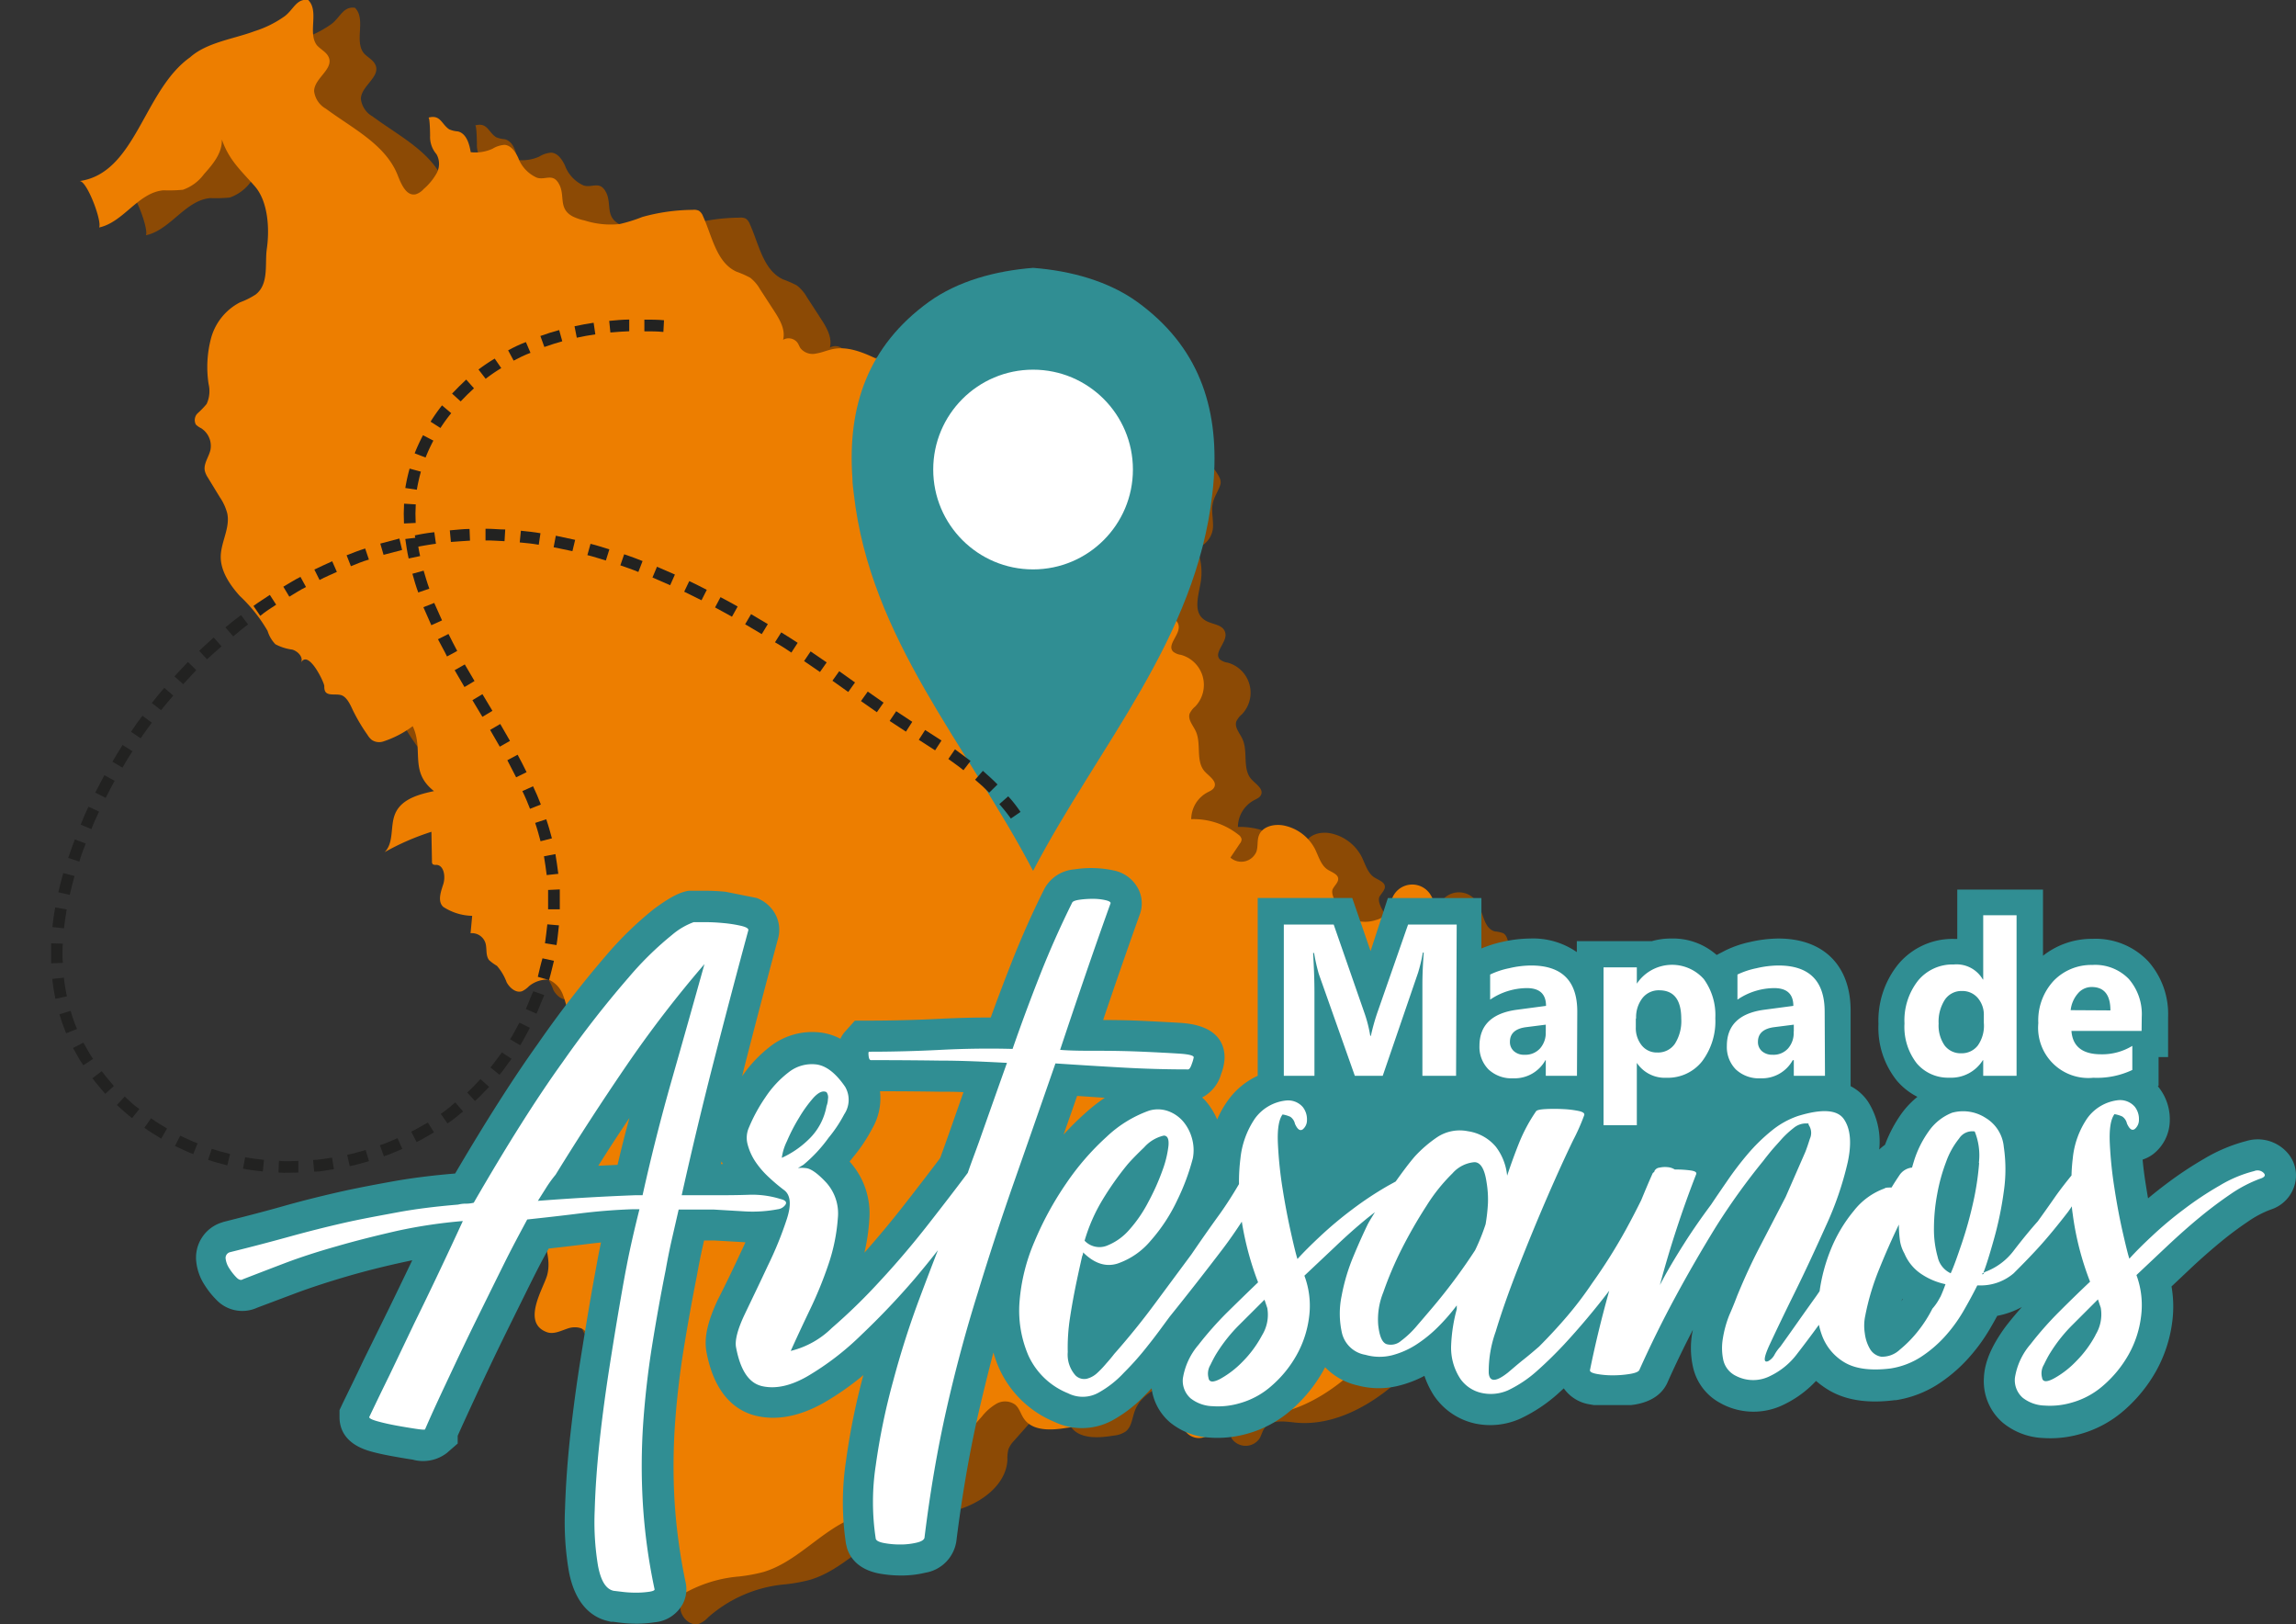 <svg xmlns="http://www.w3.org/2000/svg" viewBox="0 0 294.57 208.35"><rect x="0" y="0" width="294.57" height="208.35" fill="#333333" stroke="none"/><defs><style>.cls-1{fill:#8c4a05;}.cls-2{fill:#ed7e00;}.cls-3{fill:#308e93;}.cls-4{fill:#fff;}.cls-5{fill:none;}.cls-6,.cls-7{fill:#222221;}.cls-6{fill-rule:evenodd;}</style></defs><g id="Capa_2" data-name="Capa 2"><g id="Capa_1-2" data-name="Capa 1"><path class="cls-1" d="M30.39,8.35c-6,4.25-6.94,14.87-14.2,15.88.93-.14,2.92,5.12,2.53,5.95,3.15-.68,5.05-4.49,8.26-4.77a18.93,18.93,0,0,0,2.5-.07,5.69,5.69,0,0,0,2.69-2c1.15-1.28,2.37-2.74,2.29-4.45.93,2.68,2.48,4,4.23,6s1.9,5.59,1.54,8.05c-.27,1.89.31,4.49-1.43,5.84a9.93,9.93,0,0,1-2,1,7.3,7.3,0,0,0-3.69,4.52,14.21,14.21,0,0,0-.35,5.95,3.93,3.93,0,0,1-.25,2.57A11,11,0,0,1,31.37,54a1.22,1.22,0,0,0-.24,1.46,2.37,2.37,0,0,0,.66.46A2.7,2.7,0,0,1,33,58.71c-.21.93-.94,1.81-.71,2.74a2.91,2.91,0,0,0,.37.8l1.55,2.54a6.63,6.63,0,0,1,1,2.08c.38,1.83-.8,3.63-.83,5.49s1.14,3.65,2.43,5.08a19.66,19.66,0,0,1,3.57,4.49,4.24,4.24,0,0,0,1,1.71,6.4,6.4,0,0,0,2.18.69c.74.23,1.46,1,1.1,1.69.94-1.78,3,2.52,3,3a1.66,1.66,0,0,0,.09.63c.31.64,1.27.33,2,.5s1.19,1.12,1.54,1.89a22.84,22.84,0,0,0,1.91,3.23,2.47,2.47,0,0,0,.53.63,1.69,1.69,0,0,0,1.56.19,13,13,0,0,0,3.71-1.94c1.46,3.06-.49,5.81,2.73,8.33-1.93.41-4.13,1-4.95,2.83-.72,1.59-.13,3.74-1.38,5a31.87,31.87,0,0,1,6-2.61l.07,3.8a.45.45,0,0,0,.12.37c.11.09.27.06.41.07,1,0,1.24,1.49.92,2.48s-.76,2.21,0,2.91a7.08,7.08,0,0,0,3.71,1.15l-.21,2.23a1.82,1.82,0,0,1,1.9,1.22c.24.73,0,1.62.48,2.23a5.78,5.78,0,0,0,1,.73A6.71,6.71,0,0,1,71,127c.4.74,1.22,1.43,2,1.14a3.07,3.07,0,0,0,.86-.63,3.72,3.72,0,0,1,2.52-.85,3.45,3.45,0,0,1,1.87,2c.48,1.22.57,2.7,1.58,3.54-1.7.07-3.87.55-4.1,2.23-.17,1.27,1,2.29,1.56,3.41a4.69,4.69,0,0,1,0,4.27,4.74,4.74,0,0,1,1.62,1,1.6,1.6,0,0,1,.38,1.75,3.36,3.36,0,0,1-.81.83,3.87,3.87,0,0,0-.72,5.27,2.44,2.44,0,0,1,.53.79,1.38,1.38,0,0,1-.69,1.37c-.46.31-1,.49-1.42.83a3.5,3.5,0,0,0-1,3.07c.21,2.58,1.71,5.14,1,7.62-.54,1.77-3.28,6.07,0,7.25.88.31,1.82-.21,2.72-.5s2.17-.13,2.37.79c.09.38,0,.83.17,1.15.4.58,1.41.14,2,.57a1.38,1.38,0,0,1,.39.82,6.75,6.75,0,0,1-.92,4.84c-.45.71-1.07,1.52-.77,2.31.37.95,1.68,1,2.66,1.25a3.48,3.48,0,0,1,2.28,2.19,2.22,2.22,0,0,0,.57,1.12c.31.24.76.22,1.13.36,1,.39,1.27,1.83.91,2.89s-1.11,2-1.37,3.06c-.14.59-.14,1.21-.27,1.8-.21,1-.78,1.86-.69,2.83s.78,1.76,1,2.7a5.68,5.68,0,0,1-.48,3.25,6.17,6.17,0,0,0-.56,3.25c.23,1.09,1.35,2.07,2.4,1.71a3.38,3.38,0,0,0,1.14-.82,17.16,17.16,0,0,1,9.9-4.23,21.06,21.06,0,0,0,3.17-.58c4.19-1.25,7.15-5,11.14-6.78,2.7-1.2,5.74-1.43,8.52-2.44s5.51-3.2,5.66-6.16a4.83,4.83,0,0,1,.13-1.37,3.36,3.36,0,0,1,.73-1.1l1.86-2.1a6.6,6.6,0,0,1,1.89-1.65,2.22,2.22,0,0,1,2.38.14,8,8,0,0,1,1.12,1.8c1.13,1.64,3.56,1.49,5.53,1.16a3.2,3.2,0,0,0,1.55-.54c.75-.61.81-1.69,1.14-2.59.89-2.47,3.77-3.49,6.3-4.2a2.24,2.24,0,0,1,1.76,0c1.93,1.21,4.32,2,4.16,4.73a5.37,5.37,0,0,0,.24,3,2.17,2.17,0,0,0,3.54,0c.26-.43.36-.94.65-1.35.82-1.14,2.54-.87,3.94-.72,4.42.45,8.74-1.67,12.19-4.47a11.17,11.17,0,0,0,3-3.3c.47-.87.75-1.83,1.14-2.74,1.94-4.48,6.82-7.86,6.71-12.74a2.45,2.45,0,0,0,2.28-1.3,7.23,7.23,0,0,0,.75-2.65l1.71-11.55c.79-5.31,1.58-10.69,1.08-16.05a3.55,3.55,0,0,1,0-1.49c.28-.82,1.16-1.46,1.05-2.31-.15-1.1-1.73-1.34-2.3-2.29-.36-.62-.3-1.52-.92-1.88a4,4,0,0,0-1.06-.23c-1.49-.38-1.47-2.51-2.33-3.79a2.76,2.76,0,0,0-4.94.75,11.64,11.64,0,0,1-.35,1.32,2.64,2.64,0,0,1-1.68,1.26,4.34,4.34,0,0,1-3.51-.34c-.71-.43-2.48-2.76-2-3.66.25-.46.75-.86.68-1.37s-.81-.77-1.32-1.08c-.9-.57-1.18-1.73-1.66-2.68a5.8,5.8,0,0,0-4-3c-1.21-.23-2.71.1-3.17,1.24-.27.66-.11,1.42-.33,2.1a2.1,2.1,0,0,1-3.34.78l1.21-1.8a.88.88,0,0,0,.22-.56.9.9,0,0,0-.39-.57,9.27,9.27,0,0,0-6.07-2,3.93,3.93,0,0,1,2.07-3.43c.34-.18.73-.33.89-.68.37-.76-.66-1.39-1.22-2-1.22-1.35-.39-3.59-1.18-5.22-.34-.72-1-1.43-.77-2.19a2.69,2.69,0,0,1,.72-.93A4,4,0,0,0,157.5,85a2,2,0,0,1-1-.42c-.84-.9,1-2.21.7-3.41s-1.9-1-2.8-1.75c-1.3-1-.65-3-.37-4.65a7.75,7.75,0,0,0-.53-4.46,3,3,0,0,0,2.13-2.81c0-1.59-.4-2.41.31-3.92s1-1.69.12-3A4.13,4.13,0,0,0,153,58.72a28.75,28.75,0,0,1-3.84-.45c-2.13-.62-3.84-2.54-6.06-2.6a3.64,3.64,0,0,1-1.72-.2,2.22,2.22,0,0,1-.63-.59,1.68,1.68,0,0,1-.56-1.4c.07-.26.28-.48.38-.74.3-.72-.88-3.22-1.14-4-.68-1.93-2.52-3.92-4.25-1.67-.6.78-.92,1.75-1.57,2.49a6.73,6.73,0,0,1-2.41,1.56,6.88,6.88,0,0,1-3.71.84c-1.54-.2-2.77-1.31-4-2.2a32.77,32.77,0,0,0-4.65-2.55c-1.9-.92-4-1.85-6-1.43-.73.15-1.41.46-2.14.57a2,2,0,0,1-2-.68c-.15-.22-.23-.48-.38-.7a1.42,1.42,0,0,0-1.85-.38c.33-1.3-.43-2.6-1.16-3.72l-1.8-2.77a5,5,0,0,0-1.27-1.48,12.8,12.8,0,0,0-1.78-.78c-2.57-1.21-3.09-4.54-4.27-7.12a1.42,1.42,0,0,0-.53-.69,1.51,1.51,0,0,0-.79-.11,24.58,24.58,0,0,0-6.46.91,20,20,0,0,1-2.91.91A11,11,0,0,1,81,29.28a6.43,6.43,0,0,1-1.53-.52c-1.87-1-.94-2.63-1.73-4.12S76,24.13,74.9,23.8a4.48,4.48,0,0,1-2.41-2.55c-.36-.77-.91-1.6-1.75-1.67a3.35,3.35,0,0,0-1.56.51,5.34,5.34,0,0,1-2.79.43c-.18-1.09-.56-2.39-1.63-2.66a3.47,3.47,0,0,1-1.13-.27c-1-.67-1.11-1.93-2.67-1.5.2-.05.22,2.18.23,2.32A3.33,3.33,0,0,0,62,20.78a2.52,2.52,0,0,1,0,2.48,7.53,7.53,0,0,1-1.66,2,2.22,2.22,0,0,1-1,.66c-1.21.27-1.87-1.3-2.32-2.45-1.56-3.95-5.81-6-9.2-8.52a3,3,0,0,1-1.52-2.25c0-1.64,2.49-2.8,1.89-4.32-.27-.68-1-1-1.51-1.55C45.42,5.25,47,2.45,45.54,1c-1.49-.22-1.86,1.19-3,2.07A13.79,13.79,0,0,1,38.66,5C36,6,32.53,6.43,30.39,8.35Z"/><path class="cls-2" d="M24.39,7.35c-6,4.25-6.94,14.87-14.2,15.88.93-.14,2.92,5.12,2.53,5.95,3.15-.68,5-4.49,8.26-4.77a18.74,18.74,0,0,0,2.49-.07,5.66,5.66,0,0,0,2.7-2c1.15-1.28,2.37-2.74,2.29-4.45.93,2.68,2.48,4,4.23,6s1.9,5.59,1.54,8.05c-.27,1.89.31,4.49-1.43,5.84a9.93,9.93,0,0,1-2,1,7.34,7.34,0,0,0-3.7,4.52,14.38,14.38,0,0,0-.34,5.95,3.93,3.93,0,0,1-.25,2.57A11,11,0,0,1,25.37,53a1.22,1.22,0,0,0-.24,1.46,2.37,2.37,0,0,0,.66.46A2.7,2.7,0,0,1,27,57.71c-.21.93-.94,1.81-.71,2.74a2.91,2.91,0,0,0,.37.8l1.55,2.54a6.63,6.63,0,0,1,.95,2.08c.38,1.83-.8,3.63-.84,5.49s1.15,3.65,2.44,5.08a19.66,19.66,0,0,1,3.57,4.49,4.24,4.24,0,0,0,1,1.71,6.4,6.4,0,0,0,2.18.69c.74.23,1.46,1,1.1,1.69.94-1.78,3,2.52,3,3a1.49,1.49,0,0,0,.09.63c.31.64,1.27.33,2,.5s1.19,1.12,1.54,1.89a22.84,22.84,0,0,0,1.91,3.23,2.47,2.47,0,0,0,.53.63,1.69,1.69,0,0,0,1.56.19,13,13,0,0,0,3.71-1.94c1.46,3.06-.49,5.81,2.73,8.33-1.93.41-4.13,1-4.95,2.83-.72,1.59-.13,3.74-1.38,5a31.87,31.87,0,0,1,6-2.61l.07,3.8a.48.48,0,0,0,.11.37.75.75,0,0,0,.42.07c1,0,1.24,1.49.92,2.48s-.76,2.21,0,2.91a7.05,7.05,0,0,0,3.71,1.15l-.21,2.23a1.82,1.82,0,0,1,1.9,1.22c.24.73,0,1.62.48,2.23a5.78,5.78,0,0,0,1,.73A6.71,6.71,0,0,1,65,126c.4.74,1.22,1.43,2,1.14a3.07,3.07,0,0,0,.86-.63,3.72,3.72,0,0,1,2.52-.85,3.41,3.41,0,0,1,1.86,2c.49,1.22.58,2.7,1.59,3.54-1.7.07-3.87.55-4.1,2.23-.17,1.27,1,2.29,1.56,3.41a4.69,4.69,0,0,1,0,4.27,4.74,4.74,0,0,1,1.62,1,1.57,1.57,0,0,1,.37,1.75,3.15,3.15,0,0,1-.8.83,3.87,3.87,0,0,0-.72,5.27,2.44,2.44,0,0,1,.53.79,1.38,1.38,0,0,1-.69,1.37c-.46.31-1,.49-1.42.83a3.5,3.5,0,0,0-1,3.07c.21,2.58,1.71,5.14,1,7.62-.54,1.77-3.28,6.07,0,7.25.89.31,1.83-.21,2.73-.5s2.17-.13,2.37.79c.08.38,0,.83.17,1.15.4.58,1.41.14,2,.57a1.38,1.38,0,0,1,.39.82,6.75,6.75,0,0,1-.92,4.84c-.45.71-1.07,1.52-.77,2.31.37.95,1.68,1,2.66,1.25a3.48,3.48,0,0,1,2.28,2.19,2.22,2.22,0,0,0,.57,1.12c.31.24.76.22,1.13.36,1,.39,1.27,1.83.91,2.89a33.28,33.28,0,0,0-1.37,3.06c-.14.59-.14,1.21-.27,1.8-.21,1-.78,1.86-.69,2.83s.78,1.76,1,2.7a5.68,5.68,0,0,1-.48,3.25,6.17,6.17,0,0,0-.56,3.25c.23,1.09,1.35,2.07,2.4,1.71a3.38,3.38,0,0,0,1.14-.82,17.16,17.16,0,0,1,9.9-4.23,21.06,21.06,0,0,0,3.17-.58c4.19-1.25,7.15-5,11.14-6.78,2.7-1.2,5.74-1.43,8.52-2.44s5.51-3.2,5.66-6.16a4.83,4.83,0,0,1,.13-1.37,3.36,3.36,0,0,1,.73-1.1l1.86-2.1a6.6,6.6,0,0,1,1.89-1.65,2.22,2.22,0,0,1,2.38.14c.54.46.71,1.21,1.12,1.8,1.13,1.64,3.56,1.49,5.53,1.16a3.24,3.24,0,0,0,1.55-.54c.75-.61.81-1.69,1.14-2.59.89-2.47,3.77-3.49,6.3-4.2a2.24,2.24,0,0,1,1.76,0c1.92,1.21,4.32,2,4.16,4.73a5.37,5.37,0,0,0,.24,3,2.17,2.17,0,0,0,3.54,0c.26-.43.36-.94.65-1.35.82-1.14,2.54-.87,3.94-.72,4.42.45,8.74-1.67,12.19-4.47a11.17,11.17,0,0,0,3-3.3c.47-.87.75-1.83,1.14-2.74,1.94-4.48,6.82-7.86,6.71-12.74a2.45,2.45,0,0,0,2.28-1.3,7.23,7.23,0,0,0,.75-2.65l1.71-11.55c.79-5.31,1.58-10.69,1.08-16.05a3.55,3.55,0,0,1,0-1.49c.28-.82,1.16-1.46,1.05-2.31-.15-1.1-1.73-1.34-2.3-2.29-.36-.62-.3-1.52-.92-1.88a4.08,4.08,0,0,0-1.06-.23c-1.49-.38-1.47-2.51-2.33-3.79a2.76,2.76,0,0,0-4.94.75,11.64,11.64,0,0,1-.35,1.32,2.64,2.64,0,0,1-1.68,1.26,4.34,4.34,0,0,1-3.51-.34c-.71-.43-2.48-2.76-2-3.66.24-.46.75-.86.68-1.37s-.81-.77-1.32-1.08c-.9-.57-1.18-1.73-1.66-2.68a5.8,5.8,0,0,0-4-3c-1.21-.23-2.71.1-3.17,1.24-.27.66-.11,1.42-.33,2.1a2.1,2.1,0,0,1-3.34.78l1.21-1.8a.88.88,0,0,0,.22-.56.9.9,0,0,0-.39-.57,9.27,9.27,0,0,0-6.07-2,3.93,3.93,0,0,1,2.07-3.43c.34-.18.73-.33.89-.68.37-.76-.66-1.39-1.22-2-1.22-1.35-.39-3.59-1.18-5.22-.34-.72-1-1.43-.77-2.19a2.69,2.69,0,0,1,.72-.93A4,4,0,0,0,151.5,84a2,2,0,0,1-1-.42c-.84-.9,1-2.21.7-3.41s-1.9-1-2.8-1.75c-1.3-1-.65-3-.37-4.65a7.75,7.75,0,0,0-.53-4.46,3,3,0,0,0,2.13-2.81c0-1.6-.4-2.41.31-3.92s1-1.69.12-3A4.13,4.13,0,0,0,147,57.72a28.75,28.75,0,0,1-3.84-.45c-2.13-.62-3.84-2.54-6.06-2.6a3.64,3.64,0,0,1-1.72-.2,2.22,2.22,0,0,1-.63-.59,1.68,1.68,0,0,1-.56-1.4c.07-.26.28-.48.38-.74.29-.72-.88-3.22-1.15-4-.67-1.93-2.51-3.92-4.24-1.67-.6.78-.92,1.75-1.57,2.49a6.73,6.73,0,0,1-2.41,1.56,6.88,6.88,0,0,1-3.71.84c-1.54-.2-2.77-1.31-4-2.2a32.77,32.77,0,0,0-4.65-2.55c-1.9-.92-4-1.85-6-1.43-.73.15-1.41.46-2.14.57a2,2,0,0,1-2-.68c-.15-.22-.23-.48-.38-.7a1.42,1.42,0,0,0-1.85-.38c.33-1.3-.43-2.6-1.16-3.72l-1.8-2.77a5,5,0,0,0-1.27-1.48,12.8,12.8,0,0,0-1.78-.78c-2.57-1.21-3.09-4.54-4.27-7.12a1.42,1.42,0,0,0-.53-.69,1.51,1.51,0,0,0-.79-.11,24.58,24.58,0,0,0-6.46.91,20,20,0,0,1-2.91.91A11,11,0,0,1,75,28.28a6.43,6.43,0,0,1-1.53-.52c-1.87-1-.94-2.63-1.73-4.12S70,23.13,68.9,22.8a4.48,4.48,0,0,1-2.41-2.55c-.36-.77-.91-1.6-1.75-1.67a3.42,3.42,0,0,0-1.57.51,5.29,5.29,0,0,1-2.78.43c-.18-1.09-.56-2.39-1.63-2.66a3.47,3.47,0,0,1-1.13-.27c-1-.67-1.11-1.93-2.67-1.5.2-.05.22,2.18.22,2.32A3.38,3.38,0,0,0,56,19.78a2.52,2.52,0,0,1,0,2.48,7.53,7.53,0,0,1-1.66,2,2.22,2.22,0,0,1-1,.66c-1.21.27-1.87-1.3-2.32-2.45-1.56-3.95-5.81-6-9.2-8.52a3,3,0,0,1-1.52-2.25c0-1.64,2.49-2.8,1.89-4.32-.27-.68-1-1-1.51-1.55C39.42,4.25,41,1.45,39.54,0c-1.49-.22-1.86,1.19-3,2.07A13.79,13.79,0,0,1,32.66,4C30,5,26.53,5.43,24.39,7.35Z"/><path class="cls-3" d="M145.91,38.73c-3.7-2.67-8.53-4-13.37-4.37-4.85.38-9.68,1.7-13.38,4.37-7.78,5.64-10.45,13.34-9.8,22.61,0,.68.11,1.36.18,2,2.09,18.62,14.59,32.27,23,48.37,8.41-16.1,20.9-29.75,23-48.37.08-.66.14-1.34.19-2C156.36,52.07,153.7,44.37,145.91,38.73Z"/><circle class="cls-4" cx="132.54" cy="60.23" r="12.81"/><path class="cls-3" d="M293.25,147.64l0,0a5.07,5.07,0,0,0-5.07-1.27,20.73,20.73,0,0,0-5.36,2.25,48.11,48.11,0,0,0-5,3.33c-.77.58-1.51,1.17-2.23,1.77-.11-.62-.21-1.25-.31-1.89-.17-1.06-.3-2.09-.39-3.08a4.7,4.7,0,0,0,1.35-.7,5.53,5.53,0,0,0,2.13-4.11,6.62,6.62,0,0,0-1.28-4.29c-.07-.1-.16-.21-.25-.32l.1-.05v-3.68h1.22v-5.14a10.18,10.18,0,0,0-2.55-7.15,9.29,9.29,0,0,0-7.14-2.88,10.1,10.1,0,0,0-6.36,2.17v-8.49h-11v6.33h-.44a9.07,9.07,0,0,0-7.14,3.26,11.52,11.52,0,0,0-2.53,7.66,10.84,10.84,0,0,0,2.4,7.31A8.56,8.56,0,0,0,246,140.7a11.24,11.24,0,0,0-2,2.09,17.17,17.17,0,0,0-2.16,4.06,6,6,0,0,0-.74.61,9.58,9.58,0,0,0-1.43-6.13,6,6,0,0,0-2.24-2v-9.68c0-5.8-3.47-9.26-9.28-9.26a16.73,16.73,0,0,0-3.56.43,13.77,13.77,0,0,0-3.23,1.1l-1.12.58a8.45,8.45,0,0,0-5.81-2.11,9,9,0,0,0-2.52.34h-9.61v1.4a9.84,9.84,0,0,0-6-1.74,16.73,16.73,0,0,0-3.56.43,14.89,14.89,0,0,0-2.68.85V115.2h-12L175.84,122l-2.35-6.81H161.36V138a9.64,9.64,0,0,0-3.8,3.13,12.87,12.87,0,0,0-1.4,2.47,9.33,9.33,0,0,0-1.49-2.39c-.14-.15-.29-.29-.44-.43a4.85,4.85,0,0,0,2.43-3,6.35,6.35,0,0,0,.45-2.1c0-1.88-1-4.18-5.67-4.47-1.29-.08-2.85-.16-4.67-.25s-3.46-.11-5.24-.12c.47-1.4.95-2.8,1.43-4.21,1.09-3.17,2.18-6.28,3.24-9.25a4.08,4.08,0,0,0-.1-3.23,4.54,4.54,0,0,0-3.26-2.5,13.68,13.68,0,0,0-5-.13A4.78,4.78,0,0,0,134,114c-1.57,3.12-3,6.35-4.27,9.59-.9,2.28-1.78,4.61-2.62,6.93q-3.3,0-6.6.17c-3,.15-6,.23-9,.23l-1.83,0-1.19,1.33a3.7,3.7,0,0,0-.67,1,7.42,7.42,0,0,0-2.52-.8,8.78,8.78,0,0,0-6.4,1.72,16.81,16.81,0,0,0-3.69,3.89c.07-.28.14-.55.2-.83,1.43-5.59,2.91-11.25,4.41-16.83a4.23,4.23,0,0,0-.39-3.21,4.58,4.58,0,0,0-2.35-2l-4-.8c-.94-.09-1.83-.13-2.67-.13H88.68l-.32,0c-1.2.2-2.45.86-4.46,2.34a44.46,44.46,0,0,0-6.17,6A136,136,0,0,0,69,133.9c-3.1,4.33-6.67,9.93-10.61,16.64l-.07,0c-2.86.24-5.51.57-7.9,1s-4.83.89-7.15,1.42-4.71,1.13-7,1.78-4.74,1.28-7.59,2l-.5.17a4.72,4.72,0,0,0-3,4.94,6.78,6.78,0,0,0,1.08,3,10.8,10.8,0,0,0,1.44,1.82,4.59,4.59,0,0,0,5.31,1.07l5-1.88c1.94-.72,4.12-1.43,6.48-2.12s4.91-1.33,7.56-1.9l.84-.18q-1.52,3.18-3.06,6.34l-3.24,6.58c-1,2.13-1.93,4-2.65,5.49l-.38.81v.9c0,1.5.69,3.47,4,4.4.83.23,1.75.43,2.74.61s1.8.32,2.63.44a5,5,0,0,0,4.39-.84l1.4-1.22v-1c.9-2,1.88-4.12,2.91-6.33,1.13-2.41,2.28-4.82,3.44-7.17s2.26-4.58,3.33-6.73c.68-1.35,1.34-2.62,2-3.78,1.57-.17,3.14-.36,4.71-.55.67-.09,1.35-.16,2-.23-.17.77-.33,1.55-.47,2.34s-.44,2.35-.86,4.77-.84,5-1.32,8-.92,6.27-1.29,9.59-.59,6.56-.68,9.47a37.33,37.33,0,0,0,.49,8c.84,4.46,3.14,5.93,4.93,6.37l.48.12h.32l.67.09a18.74,18.74,0,0,0,2.37.15A16,16,0,0,0,84,208.1a4.56,4.56,0,0,0,3.6-2.36,4.09,4.09,0,0,0,.33-2.91,72.79,72.79,0,0,1-1.39-10.33,78.39,78.39,0,0,1,.06-9.83c.23-3.23.6-6.44,1.1-9.52s1.08-6.36,1.72-9.56c.23-1.31.48-2.56.74-3.71.06-.25.11-.5.17-.76h1.25l4,.23h.06c-.18.4-.36.8-.56,1.21-1,2.16-2,4.23-3,6.19-1.32,2.83-1.77,4.88-1.44,6.69,1.09,5.76,4.06,7.62,6.35,8.17,2.68.64,5.6.08,8.69-1.66a35.66,35.66,0,0,0,5.09-3.56,87.22,87.22,0,0,0-2.23,11,35.47,35.47,0,0,0,0,10.66l.15.6c.39,1.18,1.43,2.69,4.13,3.2a15.85,15.85,0,0,0,2.83.25,13.18,13.18,0,0,0,3.07-.36,4.81,4.81,0,0,0,4-4.22c.7-5.61,1.62-10.95,2.73-15.88.63-2.75,1.3-5.47,2-8.15a16.67,16.67,0,0,0,.72,2,13.37,13.37,0,0,0,7.13,6.91,8.19,8.19,0,0,0,7.63-.32,17.4,17.4,0,0,0,4.05-3.2c.26-.26.52-.53.77-.8a6.87,6.87,0,0,0,2.39,4.4,8.74,8.74,0,0,0,5.1,1.93,13.87,13.87,0,0,0,4.7-.48,14.38,14.38,0,0,0,5.8-3.13,19,19,0,0,0,4-4.92l.27-.5a8.32,8.32,0,0,0,4.18,2.34,10.49,10.49,0,0,0,5.39,0,14.45,14.45,0,0,0,3.17-1.23,11.47,11.47,0,0,0,1.26,2.59l.16.22a8.59,8.59,0,0,0,5.11,3.31A9.4,9.4,0,0,0,195,182l.13-.06a19.85,19.85,0,0,0,4.8-3.21l.7-.64a5,5,0,0,0,3.42,2.07l.44.08h4.76l.5-.07c2.63-.44,3.75-1.78,4.23-2.94,1-2.24,2.08-4.46,3.2-6.63,0,.15-.06.3-.08.44a11.21,11.21,0,0,0,.11,4.33,6.92,6.92,0,0,0,3.6,4.66l.2.11a8.77,8.77,0,0,0,7.92,0,13.77,13.77,0,0,0,4.06-3,11.91,11.91,0,0,0,1.6,1.16c2.21,1.32,5,1.75,8.48,1.31l.16,0a14,14,0,0,0,5.33-2,19.6,19.6,0,0,0,3.83-3.22,23,23,0,0,0,2.9-3.92c.33-.56.65-1.13.95-1.68a10.82,10.82,0,0,0,3.16-1.13c-.71.8-1.4,1.62-2.05,2.46l-.08.11c-1.79,2.46-2.66,4.53-2.74,6.51a7,7,0,0,0,2.46,5.79,8.71,8.71,0,0,0,5.1,1.93,13.87,13.87,0,0,0,4.7-.48,14.38,14.38,0,0,0,5.8-3.13,19,19,0,0,0,4-4.92,17.56,17.56,0,0,0,2.1-6.35,15.14,15.14,0,0,0-.09-4.56l2.28-2.15c1.31-1.24,2.63-2.4,3.92-3.47s2.48-1.94,3.68-2.75a13.28,13.28,0,0,1,2.84-1.49,4.65,4.65,0,0,0,3.13-3.37A4.39,4.39,0,0,0,293.25,147.64Zm-214,1.78-2.49.12c1.3-2.07,2.63-4.11,4-6.14C80.2,145.4,79.7,147.41,79.23,149.42Zm13.24-.1.09-.37c0,.12.11.24.17.37Zm29.36-4.2c-.4,1.14-.81,2.28-1.23,3.43-1.31,1.74-2.86,3.76-4.72,6.14-1.62,2.07-3.3,4.08-5,6a24.66,24.66,0,0,0,.62-4.15A9.9,9.9,0,0,0,109,149l.43-.54a20.63,20.63,0,0,0,2.47-3.69,7.71,7.71,0,0,0,1-4.79q3.81,0,7.57.06c1,0,2.09,0,3.14.06Zm14.59.46q.87-2.46,1.75-5l3.55.24a22.42,22.42,0,0,0-2.54,2A36.09,36.09,0,0,0,136.42,145.58Zm107.52,21.34.09-.29.06,0Z"/><path class="cls-4" d="M99.78,155.12a1.4,1.4,0,0,0,1-.6c.19-.32,0-.56-.66-.72a12.15,12.15,0,0,0-4-.54c-1.39.05-2.77.06-4.12.06H87.46q1.92-8.61,4.07-17T96,119.36c.08-.23-.22-.43-.89-.59a17.06,17.06,0,0,0-2.28-.36c-.83-.08-1.63-.12-2.39-.12H89a9.07,9.07,0,0,0-2.75,1.61,41.41,41.41,0,0,0-5.56,5.44,131.84,131.84,0,0,0-8.49,10.88q-5,6.94-11.42,18.06a4,4,0,0,1-1,.12,4,4,0,0,0-1,.12c-2.86.24-5.48.56-7.83,1s-4.66.85-6.93,1.37-4.57,1.1-6.88,1.74-4.86,1.31-7.65,2a.76.76,0,0,0-.54.84,2.88,2.88,0,0,0,.48,1.25,6.66,6.66,0,0,0,.9,1.14c.31.32.59.4.83.24q2.16-.84,5.2-2t6.76-2.21c2.47-.72,5.08-1.37,7.83-2a64.86,64.86,0,0,1,8.43-1.26c-.88,1.92-1.85,4-2.93,6.28s-2.17,4.54-3.29,6.82L50,176.34q-1.56,3.18-2.63,5.44c0,.16.35.34,1.07.54s1.52.38,2.39.54,1.72.3,2.51.42,1.2.14,1.2.06c1-2.32,2.13-4.71,3.29-7.18s2.31-4.88,3.47-7.23,2.27-4.6,3.34-6.76,2.1-4.06,3-5.74c2.23-.24,4.47-.49,6.7-.77s4.46-.46,6.7-.54h1c-.32,1.27-.62,2.51-.89,3.7s-.54,2.44-.78,3.71c-.16.8-.44,2.35-.84,4.66s-.84,5-1.31,8-.9,6.11-1.26,9.38-.58,6.32-.66,9.15a34.21,34.21,0,0,0,.42,7.12c.36,1.91,1,3,2,3.22l1,.12a13.91,13.91,0,0,0,1.85.12,11.5,11.5,0,0,0,1.74-.12c.52-.08.73-.2.66-.36a74.44,74.44,0,0,1-1.5-11.06,80.87,80.87,0,0,1,.06-10.34q.36-5,1.14-9.86t1.73-9.63c.24-1.35.5-2.65.78-3.89l.89-3.88h4.55l4.06.24A17.4,17.4,0,0,0,99.78,155.12ZM86.21,138.44q-2.1,7.35-3.77,14.88h-1q-6.21.24-12.43.72l1.13-1.79a15.66,15.66,0,0,1,1.14-1.56q4.31-7,9-13.87t10.1-13.15Q88.31,131.08,86.21,138.44Z"/><path class="cls-4" d="M144,136.94q4.24.24,8.43.24.24,0,.48-.72a4.77,4.77,0,0,0,.24-.83c0-.24-.64-.4-1.91-.48s-2.81-.16-4.61-.24-3.67-.12-5.62-.12-3.61,0-5-.12q1.55-4.66,3.17-9.39t3.29-9.38c.07-.16-.12-.3-.6-.42a7,7,0,0,0-1.68-.18,11.46,11.46,0,0,0-1.73.12q-.78.12-.9.36-2.26,4.55-4.12,9.26t-3.53,9.51q-4.55-.12-9.21.12c-3.11.16-6.17.24-9.2.24q-.12,0-.06.54t.3.54q4.42,0,8.78.06c2.92,0,5.8.14,8.67.29q-1.78,5-3.58,10.11c-.48,1.34-1,2.68-1.45,4q-2.14,2.86-5.13,6.68t-6.16,7.23a73.86,73.86,0,0,1-6.16,6,11.34,11.34,0,0,1-5.26,2.93c.64-1.43,1.44-3.15,2.39-5.14a51,51,0,0,0,2.46-6,23.48,23.48,0,0,0,1.19-5.86,5.91,5.91,0,0,0-1.49-4.6c-1.12-1.2-2-1.81-2.63-1.85a3.9,3.9,0,0,0-1,0l.71-.43a18.48,18.48,0,0,0,3.23-3.47,17.21,17.21,0,0,0,2-3,3.32,3.32,0,0,0,.12-3.53c-1.2-1.75-2.43-2.71-3.71-2.87a4.8,4.8,0,0,0-3.53,1,13.22,13.22,0,0,0-3,3.23,21.08,21.08,0,0,0-2.09,3.83,3.24,3.24,0,0,0-.18,2.21,7.33,7.33,0,0,0,1,2.21,11.3,11.3,0,0,0,1.73,2,23.37,23.37,0,0,0,2,1.68c.79.64.89,1.87.29,3.7a46.5,46.5,0,0,1-2.45,6c-1,2.15-2,4.21-2.93,6.16s-1.29,3.37-1.13,4.25c.56,3,1.67,4.62,3.35,5s3.6,0,5.8-1.26a35.75,35.75,0,0,0,6.93-5.32,97.52,97.52,0,0,0,6.82-7.17c1.08-1.28,2.08-2.5,3-3.69-.74,1.9-1.5,3.9-2.29,6q-2,5.32-3.46,10.82a84.42,84.42,0,0,0-2.22,10.76,31.09,31.09,0,0,0,0,9.45q.12.36,1.08.54a11.38,11.38,0,0,0,2.09.18,9,9,0,0,0,2.09-.24q1-.24,1-.72,1.08-8.73,2.81-16.38t4-14.89q2.2-7.23,4.72-14.41t5.26-15.07Q139.72,136.7,144,136.94Zm-43.7,11.6a6.85,6.85,0,0,1,.66-2.15,23,23,0,0,1,1.55-3,17,17,0,0,1,1.85-2.57q1-1.08,1.68-.72a1.13,1.13,0,0,1,.18.9,2.71,2.71,0,0,1-.18.89,7.8,7.8,0,0,1-2.27,4.25A12,12,0,0,1,100.26,148.54Z"/><path class="cls-4" d="M290.41,150.45a1.1,1.1,0,0,0-1.2-.23,16.29,16.29,0,0,0-4.42,1.85,42.61,42.61,0,0,0-4.6,3.05,47.27,47.27,0,0,0-4.07,3.41c-1.24,1.15-2.21,2.13-2.93,2.93-.16-.48-.44-1.6-.84-3.35s-.76-3.65-1.07-5.68a52.19,52.19,0,0,1-.6-5.8c-.08-1.83.12-3.07.6-3.71a3.81,3.81,0,0,1,1,.3,1.47,1.47,0,0,1,.6.9c.32.71.64.95,1,.71a1.51,1.51,0,0,0,.54-1.19,2.55,2.55,0,0,0-.54-1.68,2.5,2.5,0,0,0-2.15-.83,5.65,5.65,0,0,0-3.95,2.33,11,11,0,0,0-1.85,5.14,21.26,21.26,0,0,0-.16,2.18c-.7.86-1.37,1.72-2,2.6-.75,1.08-1.53,2.18-2.33,3.29-1,1.12-2,2.35-3.05,3.71a8.11,8.11,0,0,1-3.64,2.75,1.92,1.92,0,0,0-.3.17c.39-1,.84-2.47,1.37-4.36a44.45,44.45,0,0,0,1.26-6.09,19.68,19.68,0,0,0,0-5.74,4.84,4.84,0,0,0-2.33-3.71,5.31,5.31,0,0,0-4.31-.66,6.6,6.6,0,0,0-3,2.39,13.31,13.31,0,0,0-1.91,3.89c-.08.26-.15.5-.22.75a2.21,2.21,0,0,0-1.63,1c-.37.55-.7,1.06-1,1.56-.47,0-.77,0-.9.12a8.78,8.78,0,0,0-3.94,2.87,18.74,18.74,0,0,0-2.93,4.9,22.35,22.35,0,0,0-1.46,5.41l-.39.57c-.8,1.12-1.58,2.21-2.34,3.29s-1.53,2.17-2.33,3.28a5,5,0,0,0-.72,1,2,2,0,0,1-.83.84c-.64.24-.56-.5.24-2.21s1.85-3.91,3.17-6.58,2.64-5.52,4-8.55a41.56,41.56,0,0,0,2.81-8.19q.78-3.65-.48-5.5c-.83-1.24-2.81-1.38-5.92-.42a10.9,10.9,0,0,0-3.4,1.91,23,23,0,0,0-3,2.93,40.8,40.8,0,0,0-2.57,3.35c-.8,1.16-1.52,2.21-2.16,3.17-1.19,1.6-2.35,3.25-3.46,5s-2.16,3.49-3.11,5.32a135.61,135.61,0,0,1,4.66-14.23c.08-.24-.16-.39-.72-.47a13.55,13.55,0,0,0-1.91-.12h-.12a2,2,0,0,0-.9-.3,3.22,3.22,0,0,0-1.07.06.8.8,0,0,0-.66.48.59.59,0,0,0,0,.08.49.49,0,0,0-.2.15c-.52,1.15-1,2.31-1.48,3.47-.62,1.25-1.26,2.49-1.93,3.71a69.41,69.41,0,0,1-4.36,6.93,46.09,46.09,0,0,1-3.17,4.19c-1.16,1.36-2.37,2.67-3.65,3.95-.64.55-1.29,1.11-2,1.67s-1.34,1.12-2,1.67c-1.52,1.2-2.34,1.22-2.45.06a15.11,15.11,0,0,1,.89-5.32c.72-2.39,1.69-5.16,2.93-8.31s2.47-6.14,3.71-9,2.33-5.24,3.29-7.23a26.36,26.36,0,0,0,1.43-3.23q.12-.36-.72-.54a12.72,12.72,0,0,0-2-.24,21.47,21.47,0,0,0-2.27,0q-1.08.06-1.2.3a21,21,0,0,0-2.15,4c-.56,1.39-1.07,2.81-1.55,4.24a7.22,7.22,0,0,0-1.44-3.7,5.74,5.74,0,0,0-3.59-2,5.25,5.25,0,0,0-3.88.72,16.34,16.34,0,0,0-2.93,2.51c-.86,1-1.67,2.12-2.46,3.22l-1,.55a43.62,43.62,0,0,0-4.6,3.05,48.84,48.84,0,0,0-4.07,3.41c-1.23,1.15-2.21,2.13-2.93,2.93-.16-.48-.44-1.6-.83-3.35s-.76-3.65-1.08-5.68a52.19,52.19,0,0,1-.6-5.8c-.08-1.83.12-3.07.6-3.71a3.9,3.9,0,0,1,1,.3,1.47,1.47,0,0,1,.59.9c.32.71.64.95,1,.71a1.51,1.51,0,0,0,.54-1.19,2.55,2.55,0,0,0-.54-1.68,2.5,2.5,0,0,0-2.15-.83,5.65,5.65,0,0,0-4,2.33,11.15,11.15,0,0,0-1.85,5.14,23.94,23.94,0,0,0-.18,3.25c-.77,1.31-1.58,2.59-2.45,3.81-1.24,1.71-2.45,3.44-3.65,5.2l-4.78,6.45q-2.4,3.24-5.14,6.34-.36.48-1,1.2a13.14,13.14,0,0,1-1.19,1.25,3.07,3.07,0,0,1-1.32.72,1.59,1.59,0,0,1-1.44-.42,4,4,0,0,1-1-3,24.8,24.8,0,0,1,.3-4.48c.24-1.56.52-3.07.83-4.55s.56-2.57.72-3.28a1.07,1.07,0,0,0,.12-.48c1.44,1.43,2.91,1.91,4.43,1.43a9.6,9.6,0,0,0,4.24-2.93,21.88,21.88,0,0,0,3.41-5.2,28.45,28.45,0,0,0,2-5.38,5.57,5.57,0,0,0-.12-2.57,5.67,5.67,0,0,0-1.13-2.15,4.6,4.6,0,0,0-1.92-1.32,3.92,3.92,0,0,0-2.45-.06,15.49,15.49,0,0,0-5.44,3.35,33.25,33.25,0,0,0-5.2,6,41.34,41.34,0,0,0-4.07,7.47,24.24,24.24,0,0,0-1.91,7.72,14.58,14.58,0,0,0,1.14,6.87,9.44,9.44,0,0,0,5.08,4.84,4.16,4.16,0,0,0,4-.12,13.06,13.06,0,0,0,3.17-2.51,36.93,36.93,0,0,0,3.11-3.52c1-1.24,1.87-2.46,2.75-3.65q3.47-4.31,6.88-8.79c.84-1.11,1.63-2.26,2.39-3.42a38.71,38.71,0,0,0,2.09,7.78q-2,1.92-4,3.89a44.2,44.2,0,0,0-3.65,4.13,8.7,8.7,0,0,0-2,4.3,3,3,0,0,0,1,2.57,4.79,4.79,0,0,0,2.81,1,9.82,9.82,0,0,0,3.41-.36,10.35,10.35,0,0,0,4.18-2.27,14.67,14.67,0,0,0,3.17-3.89,13.37,13.37,0,0,0,1.62-4.9,11,11,0,0,0-.6-5.32l4-3.77q2.09-2,4.12-3.65l.93-.73c-.31.52-.63,1-.93,1.57-.48,1-1.08,2.29-1.79,4a25,25,0,0,0-1.56,5.2,11.24,11.24,0,0,0,.06,4.78,3.71,3.71,0,0,0,3,2.75,6.59,6.59,0,0,0,3.41.06,10.71,10.71,0,0,0,3.11-1.37,17.12,17.12,0,0,0,2.81-2.28,25.72,25.72,0,0,0,2.39-2.75v.48a20.8,20.8,0,0,0-.72,4.55,7.25,7.25,0,0,0,1.2,4.42,4.52,4.52,0,0,0,2.75,1.79,5.49,5.49,0,0,0,3.35-.35,15.67,15.67,0,0,0,3.82-2.58c1.2-1.07,2.31-2.17,3.35-3.28q3-3.24,5.74-6.82l.07-.09c-.94,3.35-1.77,6.73-2.46,10.13q-.12.36.84.54a11.23,11.23,0,0,0,2.09.18,13.36,13.36,0,0,0,2.21-.18q1.08-.18,1.2-.54,2.14-4.77,4.6-9.32t5.2-9a85.12,85.12,0,0,1,6.1-8.49q.36-.48,1-1.26c.43-.51.89-1,1.37-1.55a12,12,0,0,1,1.5-1.38,2.49,2.49,0,0,1,1.49-.59h.48q-.12,0,0,.24a1.8,1.8,0,0,1,.12,1.73c-.24.76-.44,1.34-.6,1.73l-2.51,5.74c-1.12,2.16-2.21,4.27-3.29,6.34s-2.05,4.19-2.93,6.34c-.24.64-.56,1.45-1,2.45a13.92,13.92,0,0,0-.83,3,7.33,7.33,0,0,0,.06,2.81,3,3,0,0,0,1.61,2,4.81,4.81,0,0,0,4.43,0,9.4,9.4,0,0,0,3.46-2.87q1.41-1.82,2.76-3.68a10.19,10.19,0,0,0,.35,1.23,6.72,6.72,0,0,0,2.93,3.59q2.1,1.25,5.92.78a10,10,0,0,0,3.83-1.44,15.82,15.82,0,0,0,3.05-2.57,19.27,19.27,0,0,0,2.39-3.23c.67-1.15,1.29-2.29,1.85-3.41h.48a6.5,6.5,0,0,0,4.18-1.55c.88-.88,2-2,3.23-3.35s2.51-2.93,3.71-4.48c.19-.25.36-.51.54-.77,0,.38.07.74.12,1.12a37.21,37.21,0,0,0,2.21,8.55c-1.36,1.28-2.69,2.58-4,3.89a44.08,44.08,0,0,0-3.64,4.13,8.61,8.61,0,0,0-2,4.3,3,3,0,0,0,1,2.57,4.77,4.77,0,0,0,2.81,1,9.82,9.82,0,0,0,3.41-.36,10.35,10.35,0,0,0,4.18-2.27,14.87,14.87,0,0,0,3.17-3.89,13.18,13.18,0,0,0,1.61-4.9,11.14,11.14,0,0,0-.59-5.32l4-3.77c1.4-1.31,2.77-2.53,4.13-3.65s2.69-2.11,4-3a17.45,17.45,0,0,1,3.65-1.91Q290.89,150.93,290.41,150.45Zm-148.93,3.41a38.69,38.69,0,0,1,3.17-4.48c.48-.56,1.2-1.3,2.15-2.21a4.79,4.79,0,0,1,2.51-1.5q.72,0,.6,1.32a13.51,13.51,0,0,1-.78,3.17,29.12,29.12,0,0,1-1.79,4,17.2,17.2,0,0,1-2.51,3.65,7.32,7.32,0,0,1-2.87,2,2.61,2.61,0,0,1-2.81-.66A22.08,22.08,0,0,1,141.48,153.86Zm20.45,17.4a14.46,14.46,0,0,1-2.51,3.41,12.24,12.24,0,0,1-2.87,2.21q-1.38.72-1.5-.12a2.16,2.16,0,0,1,.24-1.67q.48-1,.84-1.56a20.17,20.17,0,0,1,2.81-3.53l3.29-3.28.36,1.07A5,5,0,0,1,161.93,171.26Zm27.32-10.88a73.4,73.4,0,0,1-5.62,7.53c-.48.56-1.07,1.26-1.79,2.09a12.15,12.15,0,0,1-2.09,2,2,2,0,0,1-1.86.42c-.56-.2-.91-1-1.07-2.46a9.24,9.24,0,0,1,.65-4.18,45.76,45.76,0,0,1,2.33-5.5A60.86,60.86,0,0,1,183,154.7a22.56,22.56,0,0,1,3.35-4.19,4.22,4.22,0,0,1,2.81-1.43c.8,0,1.32.9,1.56,2.57a13.33,13.33,0,0,1,.18,2.69,23.54,23.54,0,0,1-.3,2.69A26.22,26.22,0,0,1,189.25,160.38Zm59.67,6a6.73,6.73,0,0,1-1,1.49,16.79,16.79,0,0,1-1.79,2.81,15.42,15.42,0,0,1-2.39,2.45,3.28,3.28,0,0,1-2.4.9,2.05,2.05,0,0,1-1.43-1,5.13,5.13,0,0,1-.66-2,6.14,6.14,0,0,1,.06-2.27,31.78,31.78,0,0,1,1.8-6q1.18-2.93,2.51-5.68a15.19,15.19,0,0,0,.12,1.91,4.78,4.78,0,0,0,.59,1.8,5.89,5.89,0,0,0,2.16,2.63,8.82,8.82,0,0,0,3.11,1.31Q249.28,165.64,248.92,166.42Zm5-17.22a35.65,35.65,0,0,1-.78,5.14,50.65,50.65,0,0,1-1.43,5.14c-.56,1.64-1,2.93-1.44,3.89a3,3,0,0,1-1.67-2.09,13.09,13.09,0,0,1-.48-3.71,24.16,24.16,0,0,1,.42-4.37,23,23,0,0,1,1.14-4.12,10.24,10.24,0,0,1,1.67-3,2,2,0,0,1,2-.9A8.16,8.16,0,0,1,253.88,149.2Zm.42,14.29a1.21,1.21,0,0,1,0-.14.1.1,0,0,0,.07,0Q254.66,163.37,254.3,163.49Zm14.53,7.77a14.22,14.22,0,0,1-2.52,3.41,11.84,11.84,0,0,1-2.87,2.21c-.91.48-1.41.44-1.49-.12a2.16,2.16,0,0,1,.24-1.67q.48-1,.84-1.56a19.72,19.72,0,0,1,2.81-3.53l3.28-3.28.36,1.07A5,5,0,0,1,268.83,171.26Z"/><path class="cls-4" d="M186.81,138h-4.32V126.34c0-1.25.06-2.64.17-4.15h-.11a21.66,21.66,0,0,1-.61,2.57L177.4,138h-3.58l-4.62-13.06a24.21,24.21,0,0,1-.61-2.7h-.12c.11,1.91.17,3.59.17,5V138h-3.93v-19.4h6.4l4,11.5a17.26,17.26,0,0,1,.69,2.77h.08a27.14,27.14,0,0,1,.77-2.8l4-11.47h6.24Z"/><path class="cls-4" d="M202.32,138h-4v-2h-.05a4.52,4.52,0,0,1-4.13,2.32,4.32,4.32,0,0,1-3.17-1.14,4.1,4.1,0,0,1-1.16-3q0-4,4.78-4.65l3.76-.5q0-2.28-2.46-2.28a8.45,8.45,0,0,0-4.71,1.48v-3.22a10.18,10.18,0,0,1,2.44-.81,12.46,12.46,0,0,1,2.82-.35q5.92,0,5.92,5.91Zm-4-5.63v-.93l-2.52.32c-1.39.18-2.08.81-2.08,1.88a1.55,1.55,0,0,0,.51,1.2,1.93,1.93,0,0,0,1.37.46,2.52,2.52,0,0,0,2-.83A3,3,0,0,0,198.31,132.32Z"/><path class="cls-4" d="M210,136.34H210v8h-4.27V124.09H210v2.09H210a5.44,5.44,0,0,1,8.6-.58,7.86,7.86,0,0,1,1.47,5,8.53,8.53,0,0,1-1.71,5.56,5.6,5.6,0,0,1-4.55,2.09A4.31,4.31,0,0,1,210,136.34Zm-.13-5.69v1.11a3.54,3.54,0,0,0,.76,2.34,2.46,2.46,0,0,0,2,.91,2.61,2.61,0,0,0,2.26-1.13,5.42,5.42,0,0,0,.81-3.2q0-3.65-2.84-3.65a2.65,2.65,0,0,0-2.14,1A4,4,0,0,0,209.91,130.65Z"/><path class="cls-4" d="M234.14,138h-4v-2H230a4.5,4.5,0,0,1-4.12,2.32,4.33,4.33,0,0,1-3.18-1.14,4.09,4.09,0,0,1-1.15-3q0-4,4.77-4.65l3.76-.5q0-2.28-2.46-2.28a8.45,8.45,0,0,0-4.71,1.48v-3.22a10.33,10.33,0,0,1,2.44-.81,12.6,12.6,0,0,1,2.82-.35q5.92,0,5.93,5.91Zm-4-5.63v-.93l-2.51.32c-1.39.18-2.09.81-2.09,1.88a1.55,1.55,0,0,0,.51,1.2,2,2,0,0,0,1.37.46,2.49,2.49,0,0,0,2-.83A3,3,0,0,0,230.12,132.32Z"/><path class="cls-4" d="M258.72,138h-4.28V136h-.05a4.79,4.79,0,0,1-4.29,2.24,5.26,5.26,0,0,1-4.18-1.83,7.61,7.61,0,0,1-1.58-5.12,8.26,8.26,0,0,1,1.74-5.5,5.71,5.71,0,0,1,4.58-2.07,3.89,3.89,0,0,1,3.73,1.92h.05v-8.24h4.28Zm-4.2-6.74v-1a3.31,3.31,0,0,0-.78-2.25,2.59,2.59,0,0,0-2-.89,2.56,2.56,0,0,0-2.22,1.12,5.17,5.17,0,0,0-.8,3.06,4.5,4.5,0,0,0,.77,2.81,2.57,2.57,0,0,0,2.14,1,2.6,2.6,0,0,0,2.12-1A4.4,4.4,0,0,0,254.52,131.21Z"/><path class="cls-4" d="M274.76,132.24h-9q.22,3,3.81,3a7.41,7.41,0,0,0,4-1.08v3.09a10.61,10.61,0,0,1-5,1,6.44,6.44,0,0,1-7.06-7,7.45,7.45,0,0,1,2-5.47,6.7,6.7,0,0,1,4.93-2,6,6,0,0,1,4.68,1.8,6.88,6.88,0,0,1,1.66,4.88Zm-4-2.63c0-2-.81-3-2.41-3a2.29,2.29,0,0,0-1.78.85,3.9,3.9,0,0,0-.91,2.12Z"/><path class="cls-5" d="M137,101.57A33.4,33.4,0,0,0,131.5,95a49.47,49.47,0,0,0-6.22-4.81l-8.36,12.45c3.4,2.26,5.8,4.37,7.43,7Z"/><path class="cls-6" d="M123.61,98.8l.91-1.19c-.67-.52-1.36-1-2-1.49l-.85,1.24C122.3,97.82,123,98.3,123.61,98.8Z"/><path class="cls-6" d="M126.91,101.68l1.07-1.05c-.6-.62-1.24-1.19-1.88-1.75l-1,1.14C125.74,100.55,126.34,101.1,126.91,101.68Z"/><path class="cls-6" d="M129.69,105l1.24-.85c-.49-.71-1-1.39-1.58-2l-1.14,1A23,23,0,0,1,129.69,105Z"/><path class="cls-5" d="M125.28,90.14c-2-1.36-4-2.56-5.69-3.68s-3.48-2.37-5.28-3.65L105.62,95c1.84,1.31,3.74,2.64,5.74,4s3.87,2.45,5.56,3.59Z"/><polygon class="cls-6" points="112.5 91.36 113.36 90.13 111.33 88.71 110.46 89.93 112.5 91.36"/><polygon class="cls-6" points="116.23 93.85 117.04 92.59 114.98 91.23 114.14 92.48 116.23 93.85"/><polygon class="cls-6" points="119.97 96.25 120.79 94.99 118.69 93.64 117.88 94.9 119.97 96.25"/><path class="cls-5" d="M114.31,82.81c-1.8-1.27-3.65-2.6-5.57-3.93s-4-2.66-5.94-3.85L95,87.81c1.85,1.13,3.52,2.21,5.29,3.43s3.54,2.49,5.38,3.8Z"/><path class="cls-6" d="M101.53,83.71l.81-1.25c-.7-.46-1.4-.91-2.11-1.34l-.8,1.27Q100.5,83,101.53,83.71Z"/><polygon class="cls-6" points="105.2 86.2 106.06 84.97 104 83.56 103.16 84.8 105.2 86.2"/><rect class="cls-7" x="107.5" y="86.19" width="1.5" height="2.49" transform="translate(-25.77 124.88) rotate(-54.54)"/><path class="cls-5" d="M102.8,75a124.9,124.9,0,0,0-12.52-6.81L84,81.81a109.73,109.73,0,0,1,11,6Z"/><path class="cls-6" d="M90,77l.68-1.34c-.75-.38-1.49-.77-2.25-1.12l-.65,1.36C88.53,76.26,89.26,76.64,90,77Z"/><path class="cls-6" d="M93.91,79.11l.73-1.31c-.72-.42-1.46-.8-2.2-1.2l-.7,1.32C92.46,78.32,93.19,78.7,93.91,79.11Z"/><polygon class="cls-6" points="97.73 81.34 98.51 80.06 96.36 78.78 95.6 80.08 97.73 81.34"/><path class="cls-5" d="M90.28,68.22a78,78,0,0,0-13.89-5L72.7,77.71A64.07,64.07,0,0,1,84,81.81Z"/><path class="cls-6" d="M77.73,71.9l.45-1.43c-.81-.24-1.6-.52-2.42-.71l-.4,1.45C76.16,71.4,76.94,71.67,77.73,71.9Z"/><path class="cls-6" d="M81.9,73.37l.54-1.4c-.77-.32-1.57-.59-2.36-.87l-.49,1.42C80.36,72.79,81.14,73.05,81.9,73.37Z"/><polygon class="cls-6" points="85.98 75.07 86.59 73.7 84.29 72.7 83.71 74.08 85.98 75.07"/><path class="cls-5" d="M76.39,63.17a57.33,57.33,0,0,0-15.21-1.86l.22,15a42.67,42.67,0,0,1,11.3,1.4Z"/><path class="cls-6" d="M64.73,69.42l.09-1.5c-.84,0-1.68-.11-2.53-.09v1.5C63.1,69.31,63.92,69.39,64.73,69.42Z"/><path class="cls-6" d="M69.12,69.88l.22-1.48c-.83-.15-1.67-.23-2.51-.32l-.15,1.5C67.49,69.66,68.31,69.73,69.12,69.88Z"/><polygon class="cls-6" points="73.44 70.7 73.79 69.25 71.31 68.72 71.03 70.2 73.44 70.7"/><path class="cls-5" d="M61.18,61.31a52.65,52.65,0,0,0-15.31,2.5l4.5,14.31a37.35,37.35,0,0,1,11-1.81Z"/><polygon class="cls-6" points="51.59 70.55 51.24 69.08 48.79 69.73 49.21 71.17 51.59 70.55"/><path class="cls-6" d="M55.93,69.75l-.21-1.48a23.26,23.26,0,0,0-2.5.41l.28,1.47C54.3,70,55.11,69.86,55.93,69.75Z"/><path class="cls-6" d="M60.3,69.35l-.06-1.5c-.84,0-1.69.12-2.53.18l.14,1.49C58.66,69.47,59.48,69.39,60.3,69.35Z"/><path class="cls-5" d="M45.87,63.81A62.19,62.19,0,0,0,32,70.2L40,82.94a46.5,46.5,0,0,1,10.41-4.82Z"/><path class="cls-6" d="M39.26,75.3,38.55,74c-.76.37-1.47.84-2.2,1.26l.77,1.28C37.83,76.12,38.52,75.66,39.26,75.3Z"/><path class="cls-6" d="M43.22,73.36,42.62,72c-.76.35-1.54.69-2.29,1.06L41,74.4C41.73,74,42.48,73.71,43.22,73.36Z"/><path class="cls-6" d="M47.33,71.78l-.48-1.42c-.81.25-1.6.56-2.38.87l.55,1.4C45.78,72.32,46.54,72,47.33,71.78Z"/><path class="cls-5" d="M32,70.2a68.89,68.89,0,0,0-11.78,9.35L30.8,90.21A53.71,53.71,0,0,1,40,82.94Z"/><path class="cls-6" d="M28.42,82.91l-1-1.13c-.62.57-1.27,1.11-1.86,1.71l1,1.08C27.18,84,27.81,83.46,28.42,82.91Z"/><path class="cls-6" d="M31.83,80.1l-.91-1.2c-.68.5-1.32,1-2,1.58l1,1.15C30.54,81.12,31.17,80.58,31.83,80.1Z"/><path class="cls-6" d="M35.43,77.57l-.81-1.26c-.7.48-1.42.91-2.1,1.42L33.39,79C34.05,78.45,34.76,78,35.43,77.57Z"/><path class="cls-5" d="M20.25,79.55A70.36,70.36,0,0,0,10.8,91.11l12.52,8.25a59.09,59.09,0,0,1,3.52-4.8,58.17,58.17,0,0,1,4-4.35Z"/><path class="cls-6" d="M19.48,92.7l-1.21-.89c-.5.67-1,1.36-1.46,2.06l1.24.84C18.51,94,19,93.36,19.48,92.7Z"/><path class="cls-6" d="M22.23,89.23l-1.15-1c-.55.64-1.09,1.29-1.6,1.95l1.18.92C21.16,90.48,21.69,89.85,22.23,89.23Z"/><polygon class="cls-6" points="25.18 85.96 24.11 84.91 22.38 86.76 23.5 87.77 25.18 85.96"/><path class="cls-5" d="M10.8,91.11a75.25,75.25,0,0,0-6.91,13.15l13.91,5.62a59.92,59.92,0,0,1,5.52-10.52Z"/><path class="cls-6" d="M12.71,104.11l-1.36-.63c-.36.76-.7,1.52-1,2.3l1.38.58C12,105.6,12.36,104.85,12.71,104.11Z"/><path class="cls-6" d="M14.71,100.16l-1.32-.72c-.4.74-.79,1.48-1.17,2.23l1.34.68C13.93,101.61,14.31,100.88,14.71,100.16Z"/><path class="cls-6" d="M17,96.37l-1.27-.81c-.45.71-.89,1.43-1.31,2.15l1.29.76Q16.3,97.41,17,96.37Z"/><path class="cls-5" d="M3.89,104.26A51.32,51.32,0,0,0,.12,119.44l15,1.15a36.66,36.66,0,0,1,2.73-10.71Z"/><path class="cls-6" d="M8.56,116.66l-1.48-.26c-.15.83-.27,1.68-.36,2.52l1.49.16C8.3,118.27,8.42,117.46,8.56,116.66Z"/><path class="cls-6" d="M9.56,112.37,8.12,112c-.23.81-.45,1.63-.64,2.46l1.47.33C9.13,114,9.34,113.16,9.56,112.37Z"/><path class="cls-6" d="M11,108.21l-1.4-.54c-.29.79-.58,1.58-.85,2.38l1.43.47C10.39,109.74,10.68,109,11,108.21Z"/><path class="cls-5" d="M.12,119.44a35.27,35.27,0,0,0,.31,8.43A31.53,31.53,0,0,0,3,136.25l13.58-6.36a18,18,0,0,1-1.52-9.3Z"/><path class="cls-6" d="M9.06,129.67l-1.43.44a23.37,23.37,0,0,0,.86,2.43L9.88,132A22.23,22.23,0,0,1,9.06,129.67Z"/><path class="cls-6" d="M8.2,125.41l-1.49.16a24.57,24.57,0,0,0,.4,2.55l1.47-.31C8.42,127,8.28,126.21,8.2,125.41Z"/><path class="cls-6" d="M8.06,121.05,6.56,121c0,.86,0,1.71,0,2.57l1.5-.06C8,122.68,8,121.86,8.06,121.05Z"/><path class="cls-5" d="M3,136.25a35,35,0,0,0,10.74,13l9-12a20.08,20.08,0,0,1-6.16-7.4Z"/><path class="cls-6" d="M16,140.66l-1,1.09c.64.56,1.25,1.16,1.94,1.68l.94-1.17C17.16,141.77,16.57,141.2,16,140.66Z"/><path class="cls-6" d="M13.05,137.4l-1.19.91c.5.7,1.08,1.33,1.64,2l1.11-1C14.08,138.66,13.53,138.06,13.05,137.4Z"/><path class="cls-6" d="M10.7,133.74l-1.33.69c.43.75.82,1.52,1.32,2.22l1.25-.82C11.47,135.17,11.11,134.44,10.7,133.74Z"/><path class="cls-5" d="M13.75,149.29A38.5,38.5,0,0,0,28.8,156.1l3.11-14.67a23.36,23.36,0,0,1-9.16-4.14Z"/><path class="cls-6" d="M27.17,147.36l-.47,1.42c.8.29,1.64.48,2.46.71l.36-1.46C28.73,147.82,27.94,147.64,27.17,147.36Z"/><path class="cls-6" d="M23.12,145.69,22.45,147c.78.35,1.54.75,2.34,1.05l.56-1.39C24.59,146.4,23.87,146,23.12,145.69Z"/><path class="cls-6" d="M19.38,143.44l-.86,1.23c.69.51,1.43.93,2.16,1.39l.75-1.3C20.75,144.33,20,143.92,19.38,143.44Z"/><path class="cls-5" d="M28.8,156.1a41.27,41.27,0,0,0,16.27.12l-2.82-14.73a26.45,26.45,0,0,1-10.34-.06Z"/><path class="cls-6" d="M40.17,148.8l.14,1.5c.85,0,1.69-.21,2.53-.32l-.24-1.48C41.79,148.61,41,148.77,40.17,148.8Z"/><path class="cls-6" d="M35.79,148.91l-.06,1.5c.85.07,1.7,0,2.55,0l0-1.49C37.42,148.93,36.6,149,35.79,148.91Z"/><path class="cls-6" d="M31.45,148.44l-.27,1.47c.84.19,1.69.25,2.54.36l.15-1.49C33.06,148.67,32.24,148.61,31.45,148.44Z"/><path class="cls-5" d="M45.07,156.22a42,42,0,0,0,15-6.06L51.9,137.61a27,27,0,0,1-9.65,3.88Z"/><path class="cls-6" d="M52.76,145.16l.69,1.34c.78-.36,1.49-.84,2.23-1.25L54.9,144C54.18,144.36,53.51,144.82,52.76,145.16Z"/><path class="cls-6" d="M48.74,146.91l.51,1.41c.81-.25,1.58-.63,2.37-.94L51,146C50.26,146.3,49.52,146.67,48.74,146.91Z"/><path class="cls-6" d="M44.54,148.13l.33,1.46c.84-.15,1.64-.42,2.47-.64l-.43-1.43C46.12,147.72,45.35,148,44.54,148.13Z"/><path class="cls-5" d="M60.12,150.16a39.11,39.11,0,0,0,11.55-11.65l-12.61-8.13a23.86,23.86,0,0,1-7.16,7.23Z"/><path class="cls-6" d="M62.92,136.93l1.17.94c.56-.65,1-1.37,1.54-2.05L64.39,135C63.9,135.62,63.45,136.31,62.92,136.93Z"/><path class="cls-6" d="M59.94,140.14l1,1.09c.65-.56,1.21-1.21,1.81-1.81l-1.11-1C61.09,139,60.56,139.6,59.94,140.14Z"/><path class="cls-6" d="M56.55,142.88l.86,1.23c.71-.46,1.36-1,2-1.54l-1-1.16C57.84,141.9,57.23,142.44,56.55,142.88Z"/><path class="cls-5" d="M71.67,138.51a40.44,40.44,0,0,0,3.72-7.26,40.9,40.9,0,0,0,2.25-7.8L62.89,120.7a27,27,0,0,1-3.83,9.68Z"/><path class="cls-6" d="M69,125.3l1.44.42c.24-.81.42-1.65.63-2.47l-1.47-.32C69.36,123.72,69.19,124.52,69,125.3Z"/><path class="cls-6" d="M67.46,129.43l1.37.6c.36-.78.63-1.58,1-2.38l-1.41-.5C68.06,127.91,67.8,128.69,67.46,129.43Z"/><path class="cls-6" d="M65.45,133.31l1.29.78c.45-.73.83-1.49,1.24-2.24l-1.34-.67C66.24,131.89,65.89,132.62,65.45,133.31Z"/><path class="cls-5" d="M77.64,123.45a40.14,40.14,0,0,0,.71-8.12,37.81,37.81,0,0,0-.94-8.18l-14.64,3.24a23.48,23.48,0,0,1,.58,5.11,24.66,24.66,0,0,1-.46,5.2Z"/><path class="cls-6" d="M70.14,112.25l1.49-.16c-.1-.85-.24-1.69-.37-2.53l-1.47.28C69.91,110.64,70.05,111.44,70.14,112.25Z"/><path class="cls-6" d="M70.32,116.64l1.5,0c0-.85,0-1.7,0-2.55l-1.5.07C70.3,115,70.34,115.82,70.32,116.64Z"/><path class="cls-6" d="M69.92,121l1.48.23c.14-.84.21-1.69.31-2.53l-1.49-.13C70.12,119.37,70.05,120.18,69.92,121Z"/><path class="cls-5" d="M77.41,107.15a53.46,53.46,0,0,0-5.77-14.38L58.52,100a39.08,39.08,0,0,1,4.25,10.36Z"/><path class="cls-6" d="M66.22,99.71l1.34-.66c-.36-.76-.76-1.5-1.15-2.24l-1.32.71C65.47,98.25,65.86,99,66.22,99.71Z"/><path class="cls-6" d="M68,103.75l1.39-.55c-.3-.79-.63-1.57-1-2.34l-1.37.62C67.39,102.23,67.71,103,68,103.75Z"/><path class="cls-6" d="M69.35,107.91l1.46-.37c-.22-.82-.45-1.65-.73-2.45l-1.42.47C68.93,106.34,69.14,107.13,69.35,107.91Z"/><path class="cls-5" d="M71.64,92.77c-2.33-4.22-4.78-8-6.79-11.58L51.76,88.5c2.35,4.2,4.77,7.93,6.76,11.53Z"/><polygon class="cls-6" points="59.59 88.13 60.88 87.36 59.63 85.23 58.33 85.97 59.59 88.13"/><rect class="cls-7" x="61.14" y="89.26" width="1.5" height="2.49" transform="translate(-37.73 44.71) rotate(-30.95)"/><polygon class="cls-6" points="64.12 95.78 65.43 95.04 64.18 92.87 62.88 93.63 64.12 95.78"/><path class="cls-5" d="M64.85,81.19a42.79,42.79,0,0,1-4.39-10.45L45.89,74.3a57.44,57.44,0,0,0,5.87,14.2Z"/><path class="cls-6" d="M53.66,76l1.42-.49c-.28-.76-.5-1.54-.73-2.31l-1.44.4C53.14,74.42,53.37,75.23,53.66,76Z"/><path class="cls-6" d="M55.34,80.2l1.37-.62c-.34-.74-.66-1.49-1-2.24l-1.39.55C54.67,78.67,55,79.44,55.34,80.2Z"/><path class="cls-6" d="M57.35,84.21l1.31-.71c-.38-.73-.77-1.45-1.12-2.18L56.19,82C56.56,82.74,57,83.47,57.35,84.21Z"/><path class="cls-5" d="M60.46,70.74a16.28,16.28,0,0,1,0-9.12L46.23,57a29.1,29.1,0,0,0-1.4,8.89,34.88,34.88,0,0,0,1.06,8.43Z"/><path class="cls-6" d="M52,62.6l1.48.22A22.76,22.76,0,0,1,54,60.5l-1.45-.39A23.41,23.41,0,0,0,52,62.6Z"/><polygon class="cls-6" points="51.83 67.15 53.33 67.08 53.3 65.89 53.34 64.7 51.84 64.61 51.8 65.88 51.83 67.15"/><path class="cls-6" d="M52.43,71.64l1.47-.31c-.18-.79-.3-1.58-.41-2.37L52,69.14C52.12,70,52.24,70.81,52.43,71.64Z"/><path class="cls-5" d="M60.49,61.62a16.47,16.47,0,0,1,5.23-7.4l-9.6-11.53A31.38,31.38,0,0,0,46.23,57Z"/><path class="cls-6" d="M58,50.49l1.1,1c.54-.58,1.12-1.14,1.71-1.68l-1-1.12C59.19,49.28,58.58,49.87,58,50.49Z"/><path class="cls-6" d="M55.24,54.09l1.27.81A20.22,20.22,0,0,1,57.89,53L56.71,52A22.83,22.83,0,0,0,55.24,54.09Z"/><path class="cls-6" d="M53.2,58.15l1.4.54a22.1,22.1,0,0,1,1-2.17l-1.33-.69A22.84,22.84,0,0,0,53.2,58.15Z"/><path class="cls-5" d="M65.72,54.22A19.72,19.72,0,0,1,69.8,51.6a24.46,24.46,0,0,1,4.83-1.72L71,35.31a40.67,40.67,0,0,0-7.76,2.78,35.19,35.19,0,0,0-7.16,4.6Z"/><path class="cls-6" d="M69.33,43.1l.51,1.41c.76-.27,1.52-.51,2.3-.73l-.4-1.44C70.93,42.56,70.12,42.81,69.33,43.1Z"/><path class="cls-6" d="M65.19,44.94l.71,1.32c.7-.37,1.42-.73,2.16-1l-.59-1.38C66.69,44.17,65.93,44.54,65.19,44.94Z"/><path class="cls-6" d="M61.39,47.4l.92,1.19a20.79,20.79,0,0,1,2-1.37L63.47,46A23.38,23.38,0,0,0,61.39,47.4Z"/><path class="cls-5" d="M74.63,49.88a34.57,34.57,0,0,1,10.92-.77l1.19-15A49.61,49.61,0,0,0,71,35.31Z"/><path class="cls-6" d="M82.67,41v1.5c.81,0,1.63,0,2.44.08l.08-1.5C84.35,41,83.51,41,82.67,41Z"/><path class="cls-6" d="M78.16,41.16l.15,1.49c.81-.07,1.61-.13,2.42-.16l0-1.5C79.84,41,79,41.08,78.16,41.16Z"/><path class="cls-6" d="M73.71,41.85,74,43.32c.79-.17,1.58-.32,2.38-.43l-.22-1.49C75.36,41.52,74.54,41.67,73.71,41.85Z"/></g></g></svg>